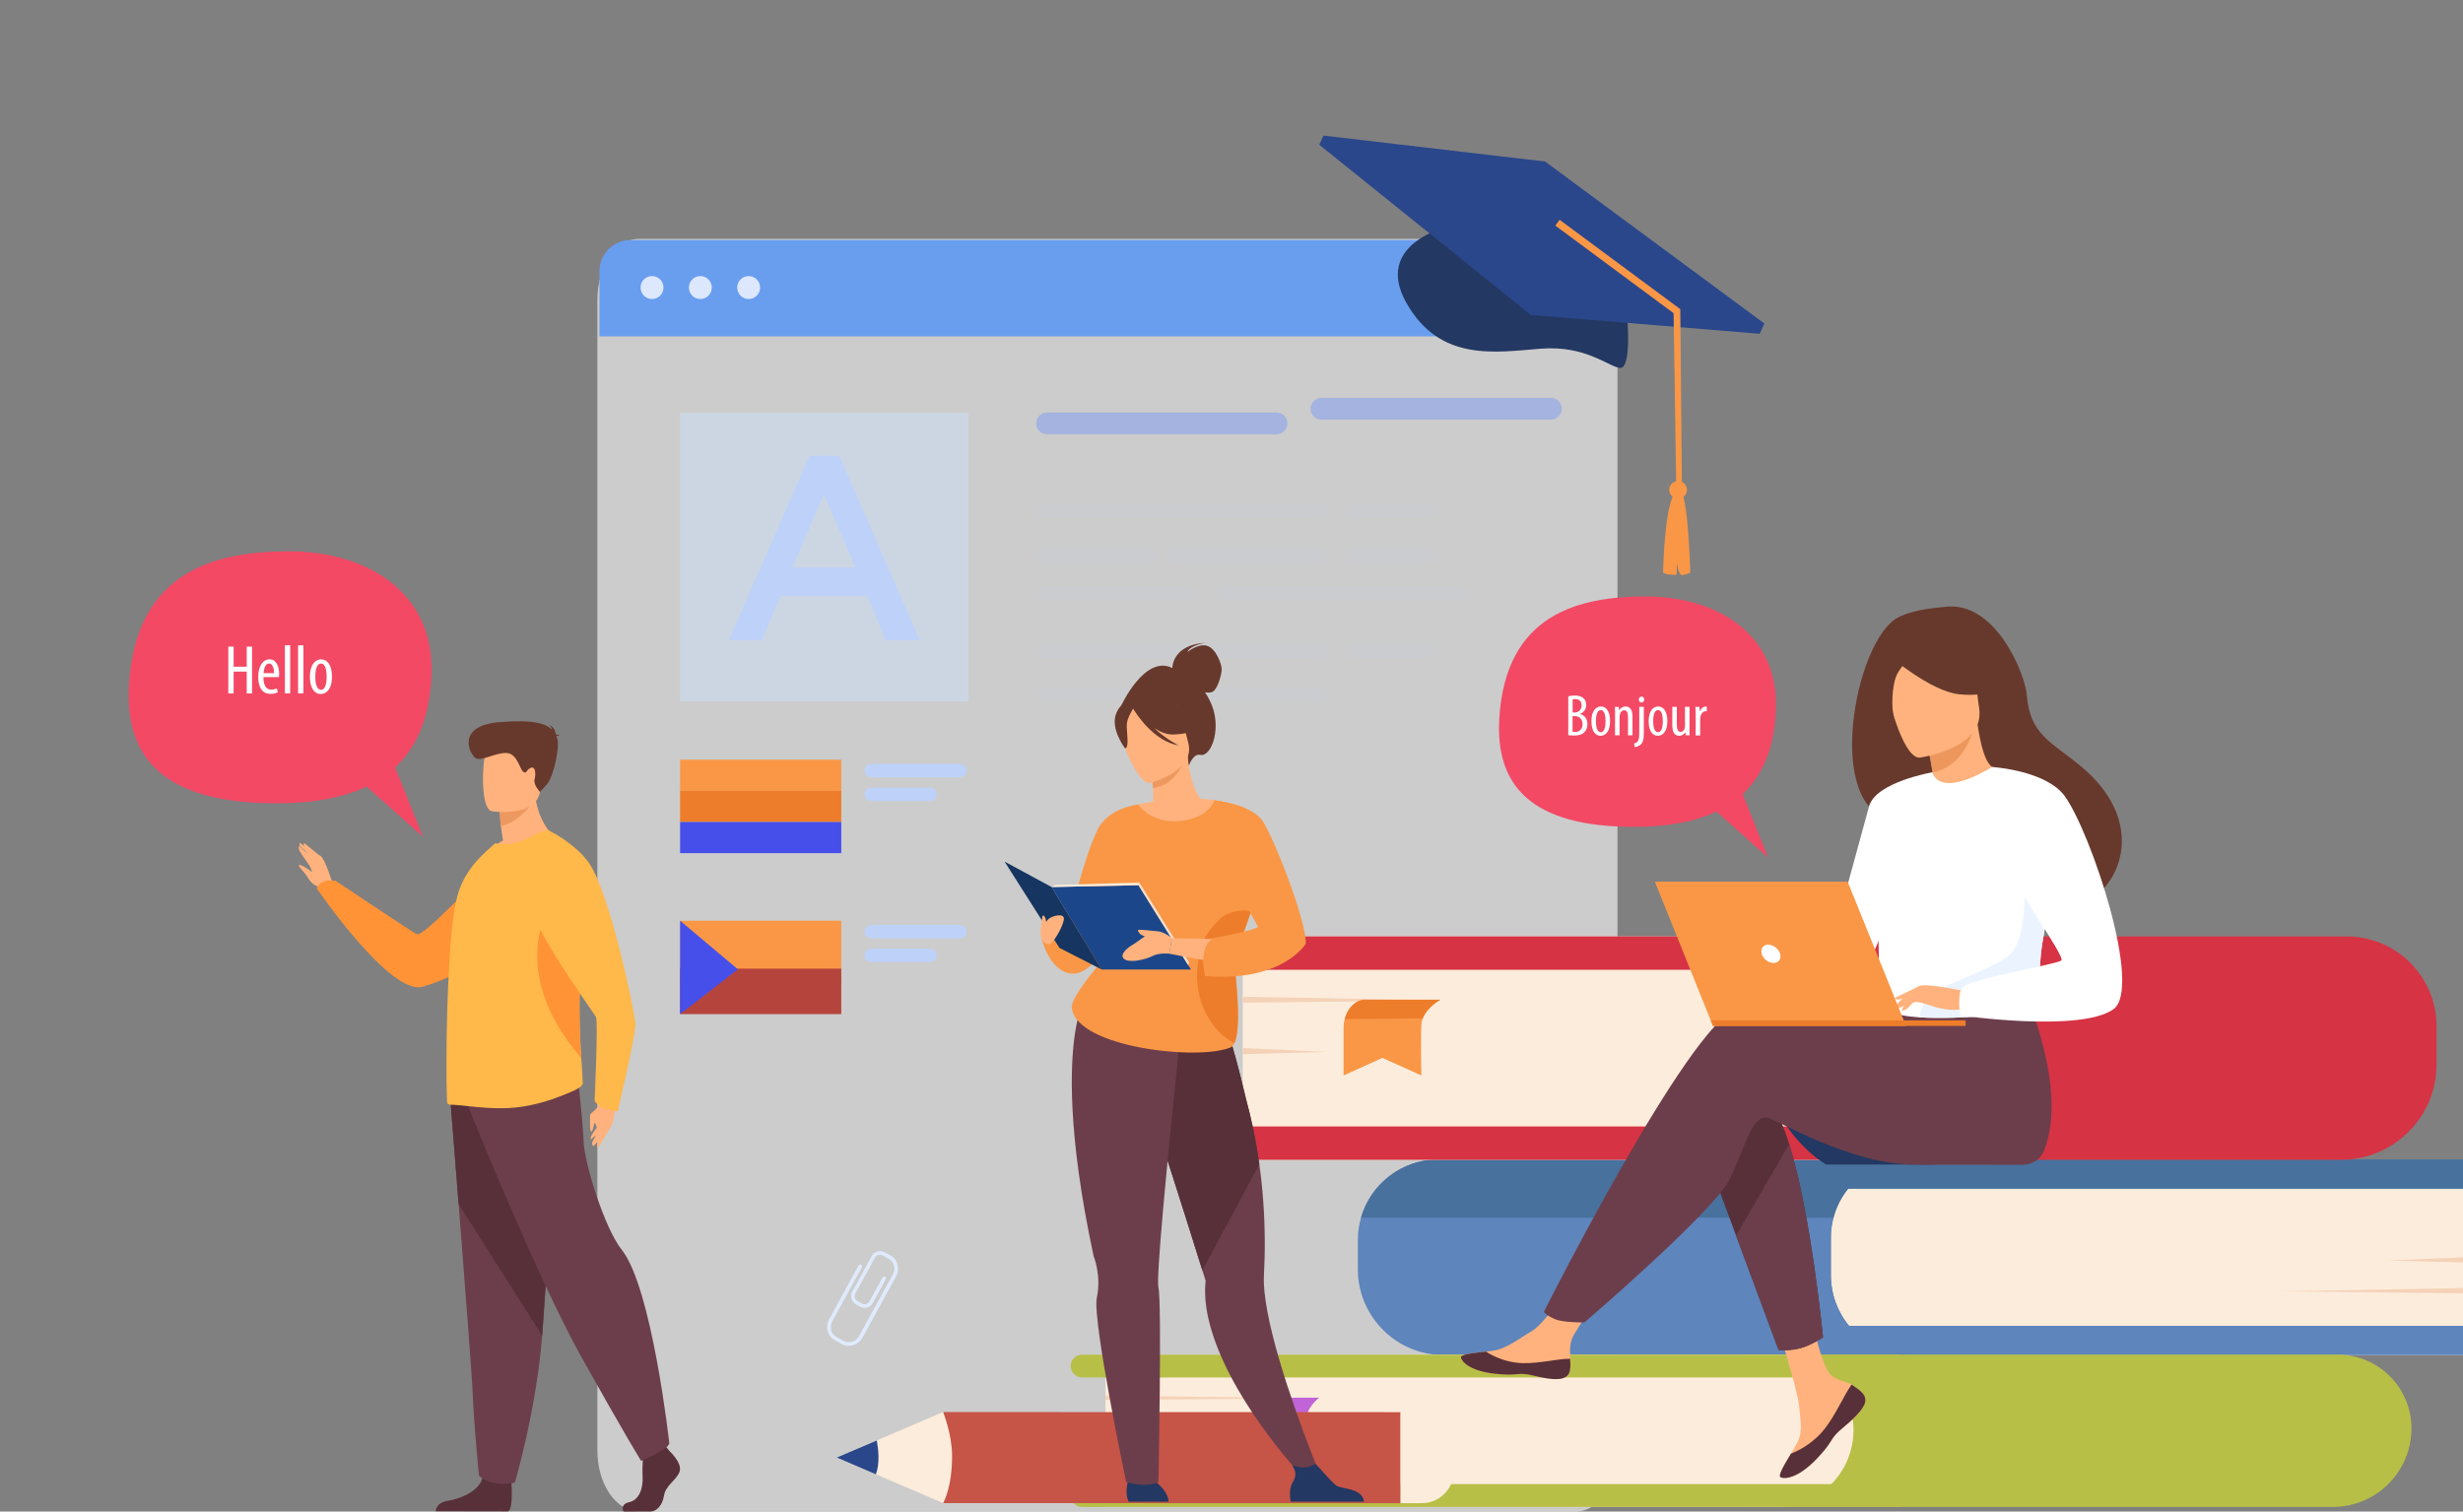 <svg width="536" height="329" viewBox="0 0 536 329" fill="none" xmlns="http://www.w3.org/2000/svg">
<rect x="0" y="0" width="536" height="329" fill="#808080" stroke="none"/>
<g clip-path="url(#clip0)">
<path d="M187.201 284.418L186.274 283.907C185.291 283.358 184.931 282.127 185.461 281.143L189.715 273.381C190.264 272.396 191.493 272.037 192.476 272.567L193.8 273.286C193.989 273.4 194.065 273.627 193.951 273.835C193.838 274.025 193.611 274.1 193.403 273.987L192.079 273.267C191.474 272.945 190.718 273.154 190.396 273.76L186.142 281.521C185.82 282.127 186.028 282.884 186.633 283.206L187.56 283.717C188.165 284.039 188.921 283.831 189.243 283.225L192.06 278.076C192.174 277.886 192.401 277.811 192.609 277.924C192.798 278.038 192.873 278.265 192.76 278.473L189.942 283.623C189.432 284.588 188.184 284.967 187.201 284.418Z" fill="#AFCDFB"/>
<path d="M183.268 292.577L181.604 291.668C180.072 290.816 179.543 288.791 180.451 287.144L186.842 275.463C186.955 275.274 187.182 275.198 187.39 275.312C187.579 275.426 187.655 275.653 187.542 275.861L181.15 287.541C180.451 288.81 180.829 290.343 181.982 290.987L183.646 291.895C184.8 292.52 186.294 292.009 186.993 290.741L194.273 277.451C194.973 276.183 194.595 274.649 193.441 274.006C193.252 273.892 193.177 273.665 193.29 273.457C193.403 273.267 193.63 273.192 193.838 273.305C195.37 274.157 195.899 276.183 194.992 277.83L187.712 291.119C186.785 292.766 184.8 293.41 183.268 292.577Z" fill="#AFCDFB"/>
<path opacity="0.6" d="M342.921 329H139.079C134.075 329 130 323.062 130 315.71V65.289C130 57.965 134.056 52 139.079 52H342.921C347.925 52 352 57.937 352 65.289V315.738C352 323.062 347.944 329 342.921 329Z" fill="white"/>
<path d="M351.92 73.206H130.455V59.007C130.455 55.278 133.481 52.249 137.206 52.249H345.169C348.894 52.249 351.92 55.278 351.92 59.007V73.206Z" fill="#699DEE"/>
<path d="M139.398 62.586C139.398 61.204 140.514 60.087 141.894 60.087C143.275 60.087 144.391 61.204 144.391 62.586C144.391 63.968 143.275 65.084 141.894 65.084C140.533 65.103 139.398 63.968 139.398 62.586Z" fill="#DDE7FE"/>
<path d="M149.912 62.586C149.912 61.204 151.028 60.087 152.408 60.087C153.788 60.087 154.904 61.204 154.904 62.586C154.904 63.968 153.788 65.084 152.408 65.084C151.047 65.103 149.912 63.968 149.912 62.586Z" fill="#DDE7FE"/>
<path d="M160.426 62.586C160.426 61.204 161.541 60.087 162.922 60.087C164.302 60.087 165.418 61.204 165.418 62.586C165.418 63.968 164.302 65.084 162.922 65.084C161.56 65.103 160.426 63.968 160.426 62.586Z" fill="#DDE7FE"/>
<path opacity="0.5" d="M210.781 89.846H148.002V152.697H210.781V89.846Z" fill="#CDE0FB"/>
<path opacity="0.5" d="M277.795 94.522H227.856C226.551 94.522 225.492 93.462 225.492 92.155C225.492 90.849 226.551 89.789 227.856 89.789H277.795C279.1 89.789 280.159 90.849 280.159 92.155C280.159 93.462 279.1 94.522 277.795 94.522Z" fill="#7C9AF2"/>
<path opacity="0.5" d="M337.51 91.341H287.571C286.266 91.341 285.207 90.281 285.207 88.975C285.207 87.669 286.266 86.609 287.571 86.609H337.51C338.815 86.609 339.874 87.669 339.874 88.975C339.874 90.281 338.815 91.341 337.51 91.341Z" fill="#7C9AF2"/>
<g opacity="0.3">
<path opacity="0.3" d="M287.666 112.809H227.005C226.154 112.809 225.474 112.127 225.474 111.276C225.474 110.424 226.154 109.742 227.005 109.742H287.666C288.517 109.742 289.198 110.424 289.198 111.276C289.217 112.127 288.517 112.809 287.666 112.809Z" fill="#BDD1F9"/>
<path opacity="0.3" d="M310.735 112.809H294.719C293.868 112.809 293.188 112.127 293.188 111.276C293.188 110.424 293.868 109.742 294.719 109.742H310.735C311.586 109.742 312.267 110.424 312.267 111.276C312.267 112.127 311.586 112.809 310.735 112.809Z" fill="#BDD1F9"/>
<path opacity="0.3" d="M249.905 122.369H227.025C226.174 122.369 225.493 121.688 225.493 120.836C225.493 119.984 226.174 119.302 227.025 119.302H249.905C250.756 119.302 251.437 119.984 251.437 120.836C251.437 121.669 250.756 122.369 249.905 122.369Z" fill="#BDD1F9"/>
<path opacity="0.3" d="M286.966 122.369H255.615C254.764 122.369 254.083 121.688 254.083 120.836C254.083 119.984 254.764 119.302 255.615 119.302H286.966C287.817 119.302 288.498 119.984 288.498 120.836C288.517 121.669 287.817 122.369 286.966 122.369Z" fill="#BDD1F9"/>
<path opacity="0.3" d="M310.735 122.369H294.719C293.868 122.369 293.188 121.688 293.188 120.836C293.188 119.984 293.868 119.302 294.719 119.302H310.735C311.586 119.302 312.267 119.984 312.267 120.836C312.267 121.669 311.586 122.369 310.735 122.369Z" fill="#BDD1F9"/>
<path opacity="0.3" d="M258.074 130.623H227.025C226.174 130.623 225.493 129.941 225.493 129.09C225.493 128.238 226.174 127.556 227.025 127.556H258.074C258.925 127.556 259.605 128.238 259.605 129.09C259.605 129.923 258.925 130.623 258.074 130.623Z" fill="#BDD1F9"/>
<path opacity="0.3" d="M317.373 130.623H266.582C265.732 130.623 265.051 129.941 265.051 129.09C265.051 128.238 265.732 127.556 266.582 127.556H317.373C318.223 127.556 318.904 128.238 318.904 129.09C318.904 129.923 318.223 130.623 317.373 130.623Z" fill="#BDD1F9"/>
</g>
<g opacity="0.3">
<path opacity="0.3" d="M287.666 143.155H227.005C226.154 143.155 225.474 142.474 225.474 141.622C225.474 140.77 226.154 140.088 227.005 140.088H287.666C288.517 140.088 289.198 140.77 289.198 141.622C289.217 142.455 288.517 143.155 287.666 143.155Z" fill="#BDD1F9"/>
<path opacity="0.3" d="M310.735 143.155H294.719C293.868 143.155 293.188 142.474 293.188 141.622C293.188 140.77 293.868 140.088 294.719 140.088H310.735C311.586 140.088 312.267 140.77 312.267 141.622C312.267 142.455 311.586 143.155 310.735 143.155Z" fill="#BDD1F9"/>
<path opacity="0.3" d="M249.905 152.696H227.025C226.174 152.696 225.493 152.015 225.493 151.163C225.493 150.311 226.174 149.63 227.025 149.63H249.905C250.756 149.63 251.437 150.311 251.437 151.163C251.437 152.015 250.756 152.696 249.905 152.696Z" fill="#BDD1F9"/>
<path opacity="0.3" d="M286.966 152.696H255.615C254.764 152.696 254.083 152.015 254.083 151.163C254.083 150.311 254.764 149.63 255.615 149.63H286.966C287.817 149.63 288.498 150.311 288.498 151.163C288.517 152.015 287.817 152.696 286.966 152.696Z" fill="#BDD1F9"/>
</g>
<path d="M176.158 99.217H182.644L200.154 139.35H192.76L188.714 129.733H169.88L165.777 139.35H158.61L176.158 99.217ZM186.161 123.524L179.278 107.584L172.452 123.524H186.161Z" fill="#BDD1F9"/>
<path d="M183.079 165.361H148.002V172.138H183.079V165.361Z" fill="#F99746"/>
<path d="M183.079 172.138H148.002V178.916H183.079V172.138Z" fill="#ED7D2B"/>
<path d="M183.079 178.916H148.002V185.693H183.079V178.916Z" fill="#474FEA"/>
<path d="M208.909 169.185H189.622C188.809 169.185 188.166 168.523 188.166 167.728C188.166 166.914 188.828 166.27 189.622 166.27H208.909C209.723 166.27 210.365 166.933 210.365 167.728C210.365 168.542 209.723 169.185 208.909 169.185Z" fill="#BDD1F9"/>
<path d="M202.404 174.353H189.602C188.789 174.353 188.146 173.691 188.146 172.896C188.146 172.082 188.808 171.438 189.602 171.438H202.404C203.217 171.438 203.86 172.101 203.86 172.896C203.879 173.691 203.217 174.353 202.404 174.353Z" fill="#BDD1F9"/>
<path d="M183.079 200.402H148.002V214.26H183.079V200.402Z" fill="#F99746"/>
<path d="M183.079 210.833H148.002V220.734H183.079V210.833Z" fill="#B5453C"/>
<path d="M148.002 200.402L160.577 210.985L148.002 220.734V200.402Z" fill="#474FEA"/>
<path d="M208.909 204.245H189.622C188.809 204.245 188.166 203.583 188.166 202.788C188.166 201.973 188.828 201.33 189.622 201.33H208.909C209.723 201.33 210.365 201.992 210.365 202.788C210.365 203.583 209.723 204.245 208.909 204.245Z" fill="#BDD1F9"/>
<path d="M202.404 209.394H189.602C188.789 209.394 188.146 208.732 188.146 207.937C188.146 207.123 188.808 206.479 189.602 206.479H202.404C203.217 206.479 203.86 207.142 203.86 207.937C203.879 208.751 203.217 209.394 202.404 209.394Z" fill="#BDD1F9"/>
<path d="M415.839 294.945H536.459V252.361H415.466C406.059 252.361 398.421 259.996 398.421 269.401V277.532C398.421 287.154 406.245 294.945 415.839 294.945Z" fill="#FCECDB"/>
<path d="M295.497 269.897V276.291C295.497 279.705 296.428 282.933 298.043 285.664C301.272 291.22 307.295 294.945 314.188 294.945H540.152C541.643 294.945 542.854 293.734 542.854 292.244V291.282C542.854 289.792 541.643 288.582 540.152 288.582H402.394C401.649 287.682 400.997 286.72 400.469 285.664C399.165 283.243 398.451 280.45 398.451 277.532V269.401C398.451 267.911 398.637 266.452 399.01 265.055C399.631 262.697 400.717 260.555 402.208 258.724H540.152C541.643 258.724 542.854 257.513 542.854 256.024V255.061C542.854 253.572 541.643 252.361 540.152 252.361H313.039C305.029 252.361 298.291 257.731 296.18 265.055C295.745 266.607 295.497 268.221 295.497 269.897Z" fill="#5E85BC"/>
<path d="M296.18 265.055H398.979C399.6 262.697 400.686 260.555 402.177 258.724H540.152C541.643 258.724 542.854 257.513 542.854 256.023V255.061C542.854 253.572 541.643 252.361 540.152 252.361H313.039C305.029 252.361 298.26 257.731 296.18 265.055Z" fill="#48719D"/>
<path d="M536.459 273.653L519.724 274.367L536.459 274.801V273.653Z" fill="#F4D2B8"/>
<path d="M536.459 280.357L496.656 281.071L536.459 281.506V280.357Z" fill="#F4D2B8"/>
<path d="M507.677 328H379.295V294.852H508.733C517.581 294.852 524.784 302.021 524.784 310.898C524.784 320.333 517.115 328 507.677 328Z" fill="#B7BF46"/>
<path d="M386.683 328H240.573V294.852H387.055C396.059 294.852 403.355 302.145 403.355 311.146V311.27C403.355 320.52 395.904 328 386.683 328Z" fill="#FCECDB"/>
<path d="M413.107 327.999H235.483C234.117 327.999 233 326.882 233 325.516C233 324.151 234.117 323.033 235.483 323.033H413.107C414.473 323.033 415.591 324.151 415.591 325.516C415.591 326.882 414.473 327.999 413.107 327.999Z" fill="#B7BF46"/>
<path d="M413.107 299.818H235.483C234.117 299.818 233 298.7 233 297.335C233 295.969 234.117 294.852 235.483 294.852H413.107C414.473 294.852 415.591 295.969 415.591 297.335C415.591 298.7 414.473 299.818 413.107 299.818Z" fill="#B7BF46"/>
<path d="M240.575 311.426L260.29 311.984L240.575 312.326V311.426Z" fill="#F4D2B8"/>
<path d="M240.574 303.79L287.518 304.349L240.574 304.69V303.79Z" fill="#F4D2B8"/>
<path d="M287.021 304.257C287.021 304.257 285.002 305.685 284.35 308.013C284.226 308.416 284.164 308.851 284.133 309.316C284.009 312.42 284.133 319.466 284.133 319.466L278.203 315.958L272.273 319.466V309.937C272.273 308.137 272.77 306.368 273.732 305.219C274.198 304.661 274.757 304.257 275.378 304.257H287.021Z" fill="#C164D7"/>
<path d="M287.021 304.256C287.021 304.256 285.002 305.684 284.35 308.012L272.459 308.136C272.459 308.136 272.925 304.784 275.378 304.225H287.021V304.256Z" fill="#C164D7"/>
<path d="M401.618 252.454H270.442V203.819H402.053C412.547 203.819 421.085 212.323 421.085 222.845V233.025C421.054 243.764 412.361 252.454 401.618 252.454Z" fill="#FCECDB"/>
<path d="M417.981 222.689V233.149C417.95 237.618 415.466 241.498 411.833 243.578C410.033 244.602 407.983 245.192 405.779 245.192H263.332C261.656 245.192 260.321 246.557 260.321 248.202V249.444C260.321 251.12 261.687 252.454 263.332 252.454H509.416C516.464 252.454 522.704 248.947 526.492 243.578C528.883 240.195 530.249 236.067 530.249 231.628V223.372C530.249 220.331 529.566 217.444 528.293 214.868C525.126 208.319 518.42 203.819 510.658 203.819H263.301C261.625 203.819 260.29 205.184 260.29 206.829V208.071C260.29 209.747 261.656 211.081 263.301 211.081H406.214C409.629 211.081 412.734 212.54 414.876 214.868C416.77 216.916 417.95 219.648 417.981 222.689Z" fill="#D63344"/>
<path d="M270.441 228.121L288.697 228.959L270.441 229.456V228.121Z" fill="#F4D2B8"/>
<path d="M270.442 216.947L313.878 217.754L270.442 218.251V216.947Z" fill="#F4D2B8"/>
<path d="M313.442 217.599C313.442 217.599 310.586 219.151 309.624 221.665C309.468 222.1 309.344 222.596 309.313 223.093C309.158 226.476 309.313 234.08 309.313 234.08L300.837 230.262L292.392 234.08V223.745C292.392 221.789 293.106 219.896 294.472 218.654C295.124 218.065 295.9 217.599 296.801 217.599H313.442Z" fill="#F99746"/>
<path d="M313.442 217.599C313.442 217.599 310.586 219.151 309.624 221.665L292.671 221.82C292.671 221.82 293.323 218.189 296.832 217.599H313.442Z" fill="#ED7D2B"/>
<path d="M387.262 242.614C391.773 250.458 397.438 253.476 397.438 253.476H421.014C421.033 253.494 383.833 236.633 387.262 242.614Z" fill="#233862"/>
<path d="M405.378 303.296C405.993 304.004 406.068 304.786 405.77 305.624C405.77 305.624 405.77 305.624 405.77 305.643C405.21 307.189 403.347 308.941 401.185 310.674C400.905 310.897 400.663 311.102 400.458 311.288C400.402 311.344 400.346 311.381 400.29 311.437C400.253 311.475 400.197 311.512 400.16 311.549C398.147 313.412 398.911 313.822 395.295 317.586C391.177 321.871 388.325 321.945 387.524 321.554C386.834 321.219 388.232 318.946 389.76 316.393C389.835 316.263 389.909 316.151 389.984 316.021C390.189 315.685 390.394 315.331 390.599 314.996C392.407 311.922 391.941 310.469 391.512 305.904C391.158 302.178 385.716 285.112 385.716 285.112L393.618 283.751C393.618 283.751 396.004 297.334 398.613 299.439C400.011 300.557 401.576 300.575 402.937 301.395C403.03 301.451 403.123 301.507 403.216 301.581C403.98 302.066 404.763 302.588 405.378 303.296Z" fill="#FFB27D"/>
<path d="M405.378 303.295C405.993 304.003 406.068 304.786 405.77 305.624C405.77 305.624 405.77 305.624 405.77 305.643C405.08 307.189 403.272 308.922 401.185 310.655C400.905 310.878 400.663 311.083 400.458 311.288C400.402 311.344 400.346 311.381 400.29 311.437C400.253 311.475 400.197 311.512 400.16 311.549C398.147 313.412 398.911 313.822 395.295 317.586C391.177 321.871 388.325 321.945 387.524 321.554C386.834 321.219 388.232 318.946 389.76 316.393C390.562 316.095 394.289 314.586 397.103 310.972C399.582 307.804 401.241 303.743 402.937 301.376C403.03 301.432 403.123 301.488 403.216 301.563C403.98 302.066 404.763 302.587 405.378 303.295Z" fill="#583039"/>
<path d="M341.675 298.358C341.191 300.799 337.706 300.389 333.829 299.439C329.953 298.489 330.866 299.625 325.331 299.01C319.795 298.396 318.137 296.346 317.95 295.508C317.801 294.781 320.522 294.52 323.467 294.185C323.84 294.148 324.212 294.092 324.566 294.054C327.865 293.645 330.288 291.502 333.307 289.751C336.159 288.092 340.408 281.329 340.408 281.329L347.993 281.926C347.993 281.926 344.024 287.962 342.477 290.589C341.564 292.135 341.62 294.185 341.731 295.75C341.787 296.626 341.843 297.501 341.675 298.358Z" fill="#FFB27D"/>
<path d="M333.811 299.439C329.934 298.489 330.847 299.625 325.312 299.01C319.777 298.395 318.118 296.346 317.932 295.508C317.783 294.781 320.504 294.52 323.448 294.185L323.467 294.241C323.467 294.241 326.784 296.588 331.388 296.7C335.134 296.793 339.104 295.713 341.694 295.75C341.75 296.607 341.806 297.483 341.638 298.34C341.172 300.799 337.706 300.389 333.811 299.439Z" fill="#583039"/>
<path d="M370.731 249.899L377.814 268.958L387.058 293.85C387.058 293.85 389.574 294.092 391.978 293.403C394.196 292.769 396.73 291.092 396.73 291.092C396.73 291.092 394.158 264.357 389.369 249.023C388.139 245.092 386.759 241.906 385.25 240.099C377.814 231.324 370.731 249.899 370.731 249.899Z" fill="#583039"/>
<path d="M377.925 219.623C382.566 218.132 395.817 220.051 409.105 222.66L411.882 218.077L440.621 215.841C440.621 215.841 450.107 236.857 444.908 250.253C444.143 252.228 442.634 253.476 440.043 253.532C440.043 253.532 439.633 253.532 439.615 253.532C439.615 253.532 422.506 253.513 416.952 253.513C402.657 253.513 386.703 243.694 384.653 243.285C381.28 242.614 379.919 249.358 376.546 256.457C373.173 263.555 344.788 287.85 344.788 287.85C344.788 287.85 340.427 287.888 338.619 287.217C336.681 286.49 335.973 285.54 335.973 285.54C335.973 285.54 367.451 222.995 377.925 219.623Z" fill="#6C3E4B"/>
<path d="M412.069 178.485C422.301 184.112 443.063 195.794 443.175 195.719C443.175 195.719 450.797 198.588 455.14 195.719C462.352 190.931 466.229 178.038 453.034 166.953C446.455 161.419 441.777 160.078 441.069 151.247C440.659 146.458 434.117 130.64 423.233 132.094C422.319 132.224 416.728 132.485 413.038 134.404C403.645 139.341 396.73 176.305 412.069 178.485Z" fill="#67392C"/>
<path d="M420.642 173.697C420.604 173.734 425.674 175.467 429.066 173.958C432.253 172.542 434.675 167.288 434.638 167.288C433.184 167.213 431.582 165.947 430.352 157.618L429.736 157.842L419.337 161.587C419.337 161.587 420.082 164.922 420.586 168.108C420.996 170.772 421.219 173.324 420.642 173.697Z" fill="#FFB27D"/>
<path d="M419.337 161.587C419.337 161.587 420.082 164.922 420.586 168.108C426.568 167.027 428.916 161.084 429.755 157.842L419.337 161.587Z" fill="#ED975D"/>
<path d="M417.79 164.903C417.79 164.903 432.029 162.984 430.705 154.153C429.382 145.303 430.314 139.099 421.182 139.956C412.031 140.794 410.782 144.446 410.503 147.502C410.223 150.538 414.062 165.164 417.79 164.903Z" fill="#FFB27D"/>
<path d="M411.024 142.639C411.024 142.639 420.138 150.483 426.344 151.116C432.55 151.75 434.899 149.756 434.899 149.756C434.899 149.756 431.227 146.719 429.028 141.838C428.376 140.385 427.015 139.397 425.431 139.267C420.995 138.876 412.609 138.708 411.024 142.639Z" fill="#67392C"/>
<path d="M416.709 141.931C416.709 141.931 413.652 144.875 412.702 147.073C411.77 149.178 411.49 154.228 412.236 156.24C412.236 156.24 407.483 146.999 410.167 142.527C413.037 137.739 416.709 141.931 416.709 141.931Z" fill="#67392C"/>
<path d="M408.658 194.676C409.087 223.48 408.77 217.462 411.919 220.201C412.684 220.853 414.808 221.244 417.622 221.43C426.456 222.008 442 220.555 442.578 218.934C444.609 213.288 443.174 211.537 444.87 202.874C445.056 201.961 445.261 200.954 445.522 199.874C446.939 193.931 448.318 191.918 443.286 182.361C438.72 173.716 433.986 166.692 433.557 166.953C421.518 174.088 420.548 168.089 420.548 168.089C420.548 168.089 408.453 180.609 408.658 194.676Z" fill="white"/>
<path d="M377.813 268.958L387.058 293.85C387.058 293.85 389.574 294.092 391.978 293.402C394.196 292.769 396.73 291.092 396.73 291.092C396.73 291.092 394.158 264.356 389.369 249.023L377.813 268.958Z" fill="#6C3E4B"/>
<path d="M420.586 168.089C420.586 168.089 408.192 170.194 406.739 175.523C405.285 180.851 396.73 212.189 396.73 212.189C396.73 212.189 403.03 213.326 405.937 210.419C408.845 207.513 416.057 183.441 416.057 183.441L420.586 168.089Z" fill="white"/>
<path d="M417.641 221.43C426.475 222.008 442.018 220.554 442.596 218.934C444.627 213.288 443.192 211.537 444.888 202.873L440.639 190.875C440.639 190.875 441.347 204.234 437.396 207.755C433.464 211.276 421.256 214.537 419.337 217.48C418.423 218.878 417.808 220.294 417.641 221.43Z" fill="#EBF3FF"/>
<path d="M427.761 215.803C427.761 215.803 419.039 213.866 417.641 214.63C416.243 215.412 412.795 218.226 412.367 219.194C411.938 220.182 415.498 218.449 416.653 218.132C417.399 217.927 419.374 218.617 420.362 218.952C424.481 220.331 426.997 219.623 426.997 219.623L427.761 215.803Z" fill="#FFB27D"/>
<path d="M433.595 166.953C433.595 166.953 445.299 167.679 449.362 173.324C455.065 181.28 466.378 215.17 459.892 219.698C452.586 224.784 426.643 221.02 426.643 221.02C426.643 221.02 425.786 216.996 426.978 215.04C428.171 213.083 447.703 209.935 448.598 209.04C449.492 208.146 437.341 191.49 437.341 188.788C437.341 186.087 433.595 166.953 433.595 166.953Z" fill="white"/>
<path d="M417.212 217.071C417.212 217.071 415.386 219.418 414.79 219.716C414.193 219.996 413.802 219.921 413.802 219.921L415.032 217.704L417.212 217.071Z" fill="#FFB27D"/>
<path d="M417.641 214.648L412.329 217.22C412.329 217.22 412.553 217.592 413.205 217.555C413.857 217.518 415.516 216.921 415.516 216.921L417.641 214.648Z" fill="#FFB27D"/>
<path d="M414.789 223.312H372.781L360.126 191.9H402.078L414.789 223.312Z" fill="#F99746"/>
<path d="M372.277 222.083H427.761V223.312H372.781L372.277 222.083Z" fill="#ED7D2B"/>
<path d="M383.385 207.606C383.068 206.507 383.702 205.613 384.82 205.613C385.92 205.613 387.075 206.507 387.392 207.606C387.709 208.705 387.075 209.6 385.957 209.6C384.839 209.6 383.702 208.705 383.385 207.606Z" fill="white"/>
<path d="M354.15 69.344C354.15 69.344 355.058 80.248 352.581 80.078C350.104 79.907 345.206 75.118 335.317 75.894C325.427 76.67 313.344 78.847 306.046 65.898C298.747 52.95 315.387 49.22 315.387 49.22L354.15 69.344Z" fill="#233862"/>
<path d="M333.142 68.549L382.949 72.657L383.97 70.423L336.244 35.155L288.025 29.513L287.099 31.501L333.142 68.549Z" fill="#2B478B"/>
<path d="M367.046 106.089C366.743 105.066 365.684 104.461 364.663 104.763C363.642 105.066 363.037 106.126 363.34 107.149C363.623 108.171 364.701 108.777 365.722 108.474C366.743 108.19 367.329 107.111 367.046 106.089Z" fill="#F99746"/>
<path d="M365.382 106.619C367.387 106.467 367.84 124.66 367.84 124.66C367.84 124.66 366.536 125.266 365.893 125.133C365.25 124.982 364.928 122.54 364.928 122.54L364.872 125.114C364.872 125.114 362.678 125.19 361.922 124.66C361.922 124.641 362.224 106.865 365.382 106.619Z" fill="#F99746"/>
<path d="M366.025 107.035L365.666 67.299L365.401 67.091L339.401 47.838L338.475 49.107L364.21 68.17L364.796 106.96L366.025 107.035Z" fill="#F99746"/>
<path d="M93.896 146.995C94.652 128.291 78.995 120 62.998 120C47.001 120 29.585 124.146 28.073 149.002C27.108 164.998 35.618 174.843 60.143 174.843C68.406 174.843 74.835 173.536 79.77 171.208L92.024 182.112L85.992 167.043C91.324 162.064 93.574 155.06 93.896 146.995Z" fill="#F34965"/>
<path d="M50.84 140.748V145.121H53.695V140.748H54.849V150.933H53.695V146.181H50.84V150.933H49.687V140.748H50.84Z" fill="white"/>
<path d="M57.326 147.374C57.326 149.626 58.215 150.1 59.047 150.1C59.557 150.1 59.973 149.986 60.257 149.835L60.446 150.687C60.03 150.895 59.425 151.027 58.839 151.027C57.08 151.027 56.191 149.589 56.191 147.355C56.191 144.988 57.194 143.512 58.669 143.512C60.143 143.512 60.748 145.083 60.748 146.711C60.748 146.995 60.73 147.203 60.711 147.374H57.326ZM59.633 146.522C59.652 145.064 59.103 144.42 58.555 144.42C57.78 144.42 57.402 145.518 57.364 146.522H59.633Z" fill="white"/>
<path d="M61.997 140.464H63.151V150.914H61.997V140.464Z" fill="white"/>
<path d="M64.871 140.464H66.025V150.914H64.871V140.464Z" fill="white"/>
<path d="M72.245 147.279C72.245 150.1 70.941 151.065 69.806 151.065C68.501 151.065 67.442 149.873 67.442 147.298C67.442 144.648 68.634 143.512 69.882 143.512C71.205 143.512 72.245 144.723 72.245 147.279ZM68.615 147.279C68.615 148.491 68.823 150.138 69.882 150.138C70.884 150.138 71.092 148.434 71.092 147.279C71.092 146.162 70.884 144.439 69.863 144.439C68.804 144.439 68.615 146.162 68.615 147.279Z" fill="white"/>
<path d="M386.466 154.514C387.147 137.419 372.852 129.828 358.216 129.828C343.58 129.828 327.659 133.614 326.278 156.35C325.39 170.965 333.18 179.976 355.588 179.976C363.151 179.976 369.032 178.783 373.533 176.644L384.746 186.621L379.243 172.839C384.103 168.296 386.164 161.897 386.466 154.514Z" fill="#F34965"/>
<path d="M341.273 151.561C341.689 151.466 342.162 151.39 342.711 151.39C343.486 151.39 344.148 151.561 344.62 151.996C344.999 152.337 345.188 152.848 345.188 153.473C345.188 154.363 344.696 155.044 343.864 155.385V155.423C344.866 155.688 345.452 156.502 345.452 157.619C345.452 158.338 345.225 158.906 344.847 159.322C344.356 159.871 343.561 160.099 342.578 160.099C341.954 160.099 341.576 160.061 341.292 160.004V151.561H341.273ZM342.238 155.082H342.692C343.505 155.082 344.185 154.476 344.185 153.567C344.185 152.772 343.807 152.167 342.767 152.167C342.54 152.167 342.351 152.185 342.238 152.223V155.082ZM342.238 159.266C342.351 159.285 342.521 159.322 342.729 159.322C343.732 159.322 344.393 158.717 344.393 157.619C344.393 156.426 343.58 155.858 342.654 155.858H342.219V159.266H342.238Z" fill="white"/>
<path d="M350.388 156.956C350.388 159.341 349.291 160.155 348.327 160.155C347.211 160.155 346.322 159.152 346.322 156.975C346.322 154.722 347.324 153.776 348.383 153.776C349.499 153.757 350.388 154.798 350.388 156.956ZM347.306 156.956C347.306 157.978 347.476 159.379 348.383 159.379C349.234 159.379 349.404 157.94 349.404 156.956C349.404 156.009 349.234 154.552 348.364 154.552C347.476 154.552 347.306 156.009 347.306 156.956Z" fill="white"/>
<path d="M351.484 155.46C351.484 154.741 351.447 154.362 351.428 153.87H352.279L352.335 154.628H352.354C352.619 154.135 353.13 153.776 353.772 153.776C354.623 153.776 355.266 154.4 355.266 155.896V160.042H354.283V156.066C354.283 155.328 354.151 154.59 353.432 154.59C353.016 154.59 352.619 154.93 352.506 155.593C352.468 155.744 352.449 155.934 352.449 156.161V160.042H351.466V155.46H351.484Z" fill="white"/>
<path d="M355.606 161.821C355.89 161.746 356.23 161.651 356.438 161.329C356.646 160.988 356.741 160.534 356.741 159.36V153.852H357.724V159.644C357.724 160.951 357.535 161.556 357.1 162.011C356.722 162.389 356.136 162.579 355.739 162.598L355.606 161.821ZM357.8 152.261C357.8 152.64 357.573 152.905 357.214 152.905C356.873 152.905 356.646 152.64 356.646 152.261C356.646 151.883 356.911 151.618 357.233 151.618C357.573 151.618 357.8 151.864 357.8 152.261Z" fill="white"/>
<path d="M362.849 156.956C362.849 159.341 361.752 160.155 360.788 160.155C359.672 160.155 358.783 159.152 358.783 156.975C358.783 154.722 359.785 153.776 360.844 153.776C361.96 153.757 362.849 154.798 362.849 156.956ZM359.766 156.956C359.766 157.978 359.937 159.379 360.844 159.379C361.695 159.379 361.865 157.94 361.865 156.956C361.865 156.009 361.695 154.552 360.825 154.552C359.937 154.552 359.766 156.009 359.766 156.956Z" fill="white"/>
<path d="M367.652 158.357C367.652 159.038 367.69 159.587 367.708 160.042H366.858L366.782 159.398H366.763C366.593 159.701 366.12 160.155 365.439 160.155C364.362 160.155 363.927 159.303 363.927 157.77V153.851H364.91V157.619C364.91 158.584 365.061 159.303 365.742 159.303C366.309 159.303 366.574 158.773 366.631 158.489C366.669 158.319 366.687 158.13 366.687 157.921V153.851H367.671V158.357H367.652Z" fill="white"/>
<path d="M369.014 155.46C369.014 154.93 368.976 154.325 368.957 153.87H369.846L369.902 154.855H369.921C370.129 154.268 370.64 153.776 371.226 153.776C371.302 153.776 371.359 153.776 371.434 153.795V154.798C371.377 154.798 371.302 154.798 371.226 154.798C370.602 154.798 370.148 155.366 370.035 156.085C370.016 156.256 369.997 156.445 369.997 156.653V160.08H369.014V155.46Z" fill="white"/>
<path d="M205.246 307.352L205.242 327.173L304.799 327.193L304.803 307.372L205.246 307.352Z" fill="#C65447"/>
<path d="M205.24 327.164L190.605 320.898L182.096 317.244L190.813 313.514L205.24 307.343C205.24 307.343 207.169 312.17 207.188 316.714C207.245 323.832 205.24 327.164 205.24 327.164Z" fill="#FCECDB"/>
<path d="M316.37 313.95V320.216C316.37 324.078 313.25 327.202 309.392 327.183H304.778V307.362H309.789C313.439 307.381 316.37 310.315 316.37 313.95Z" fill="#FCECDB"/>
<path d="M190.813 313.533C191.172 315.54 191.494 318.607 190.605 320.898L182.096 317.244L190.813 313.533Z" fill="#2B478B"/>
<path d="M226.646 204.189C226.646 204.189 228.423 211.931 233.623 211.931C238.086 211.931 244.193 201.841 244.193 201.841L226.646 204.189Z" fill="#F99746"/>
<path d="M286.323 318.607L282.977 320.897C282.977 320.897 266.923 303.765 263.046 287.333C262.347 284.399 262.082 281.502 262.366 278.757C262.366 278.757 262.139 278.019 261.723 276.694C261.704 276.637 261.685 276.58 261.666 276.523C261.496 275.956 261.269 275.274 261.023 274.498C260.248 272.018 259.17 268.61 257.96 264.748C255.161 255.851 248.732 235.765 245.99 227.417L265.712 220.28C265.712 220.28 267.944 225.391 271.177 239.286C271.669 241.104 272.161 243.11 272.633 245.287C273.163 247.767 273.654 250.475 274.051 253.39C274.751 258.35 275.205 263.916 275.243 270.03C275.262 272.51 275.186 275.104 275.054 277.754C274.94 279.704 275.243 282.297 275.772 285.27C278.249 298.805 286.323 318.607 286.323 318.607Z" fill="#6C3E4B"/>
<path d="M296.836 326.861H280.896C280.896 326.861 280.291 324.324 281.35 322.582C282.276 321.049 281.917 320.178 281.236 318.91C281.955 319.213 282.9 319.478 283.921 319.421C284.715 319.383 285.547 319.023 286.285 318.588C286.966 319.364 289.915 322.696 290.823 323.358C291.863 324.116 296.515 323.851 296.836 326.861Z" fill="#233862"/>
<path d="M274.051 253.409L261.666 276.524C261.496 275.956 261.269 275.274 261.023 274.498C260.248 272.018 259.17 268.61 257.96 264.748C255.161 255.851 248.732 235.765 245.99 227.417L265.712 220.28C265.712 220.28 267.944 225.391 271.177 239.286C271.669 241.104 272.16 243.11 272.633 245.288C273.163 247.786 273.654 250.494 274.051 253.409Z" fill="#583039"/>
<path d="M245.669 321.863C245.669 321.863 244.572 324.57 245.612 326.861H254.291C254.291 326.861 254.48 324.797 251.323 322.412C248.94 320.595 245.669 321.863 245.669 321.863Z" fill="#233862"/>
<path d="M255.123 145.408C255.123 144.973 255.35 140.316 262.422 139.899C262.422 139.899 258.942 140.391 258.394 141.944C258.394 141.944 260.72 139.994 262.668 140.562C264.615 141.13 265.825 144.48 265.863 145.597C265.901 146.714 264.918 150.33 263.708 150.652C263.254 150.784 262.705 150.766 262.233 150.69C262.573 151.182 262.894 151.75 263.216 152.375C266.185 158.111 263.632 164.869 261.212 164.301C259.661 163.941 258.734 166.611 258.734 166.611L243.891 153.832C243.872 153.813 249.072 142.36 255.123 145.408Z" fill="#67392C"/>
<path d="M245.782 184.216C247.427 185.352 249.488 186.299 252.079 186.905C261.779 189.157 265.504 180.941 266.904 175.3C265.58 174.543 264.332 174.372 263.614 174.297C262.914 174.221 262.176 174.164 261.571 174.126C260.475 173.293 258.848 169.867 258.489 164.566L258.035 164.68L250.377 166.781C250.377 166.781 250.736 169.223 250.907 171.514C251.039 173.312 251.058 175.035 250.718 175.451C250.112 175.584 249.753 175.66 249.753 175.66C249.659 175.83 247.446 179.484 245.782 184.216Z" fill="#FFB27D"/>
<path d="M250.396 166.762C250.396 166.762 250.755 169.204 250.925 171.495C255.255 171.059 257.278 166.932 258.054 164.661L250.396 166.762Z" fill="#ED985F"/>
<path d="M250.301 170.416C250.301 170.416 260.285 167.841 258.584 161.651C256.882 155.46 257.033 150.955 250.604 152.318C244.156 153.7 243.57 156.407 243.626 158.603C243.702 160.818 247.654 170.927 250.301 170.416Z" fill="#FFB27D"/>
<path d="M242.983 155.101C244.004 152.81 245.271 152.905 246.084 153.283C250.698 148.797 255.407 152.261 255.407 152.261C257.297 156.521 261.193 158.187 261.193 158.187C261.193 158.187 259.68 159.796 255.217 159.871C253.856 159.89 252.457 159.303 251.19 158.47C253.648 160.837 256.522 162.257 256.522 162.257C250.906 161.329 246.992 154.93 246.595 154.249C246.141 154.968 245.271 156.483 245.214 157.732C245.158 159.455 245.82 162.749 244.836 162.9C244.855 162.9 241.452 158.527 242.983 155.101Z" fill="#67392C"/>
<path d="M247.427 175.149C247.427 175.149 264.18 171.078 271.479 177.098L267.83 227.947L235.041 220.015C235.041 220.015 235.968 216.797 242.245 208.24C248.542 199.683 245.819 187.132 247.427 175.149Z" fill="#FFB27D"/>
<path d="M257.204 222.286C257.204 222.286 257.185 222.457 257.147 222.779C257.128 222.911 257.109 223.082 257.09 223.29C256.958 224.615 256.674 227.133 256.334 230.427C255.426 239.059 254.027 252.898 253.063 263.84C252.306 272.397 251.834 279.155 252.098 280.234C252.874 283.509 252.098 322.582 252.098 322.582C249.319 323.926 245.083 322.582 245.083 322.582C245.083 322.582 237.671 287.371 238.692 282.468C239.732 277.565 237.992 273.4 237.992 273.4C232.225 246.537 232.868 231.638 234.002 224.52C234.343 222.438 234.721 221.037 234.985 220.166C235.212 219.428 235.383 219.087 235.383 219.087C248.109 215.68 257.204 222.286 257.204 222.286Z" fill="#6C3E4B"/>
<path d="M273.73 191.599C272.917 197.714 269.684 205.211 268.53 209.243C268.53 209.243 270.459 223.233 268.625 227.076C268.417 227.511 268.152 227.814 267.831 227.966C261.004 230.938 234.38 228.06 233.246 219.447C232.83 216.323 243.381 205.343 244.005 203.999C244.27 203.45 244.534 201.652 243.286 197.96C241.528 203.374 231.865 201.822 231.865 201.822C233 199.872 235.836 186.412 238.994 180.336C241.377 175.773 247.711 175.111 247.711 175.111C247.711 175.111 250.358 179.294 256.731 178.707C263.122 178.121 264.276 174.202 264.276 174.202C264.276 174.202 269.929 174.959 271.688 176.36C271.991 176.587 274.808 183.573 273.73 191.599Z" fill="#F99746"/>
<path d="M268.529 209.224C268.529 209.224 270.458 223.214 268.624 227.057C263.651 224.558 259.717 217.781 260.625 210.246C261.287 204.681 262.289 203.393 265.277 200.213C267.47 197.866 272.519 197.733 272.122 198.85C270.95 202.182 269.153 207.104 268.529 209.224Z" fill="#ED7D2B"/>
<path d="M247.749 192.678L259.17 211.022H239.75L228.858 193.076L247.749 192.678Z" fill="#1C468A"/>
<path d="M258.565 210.095L258.773 209.451L247.957 192.111L247.749 192.679L258.565 210.095Z" fill="#EFDECE"/>
<path d="M247.957 192.111L229.671 192.622L228.858 193.076L247.749 192.679L247.957 192.111Z" fill="#FCECDB"/>
<path d="M228.858 193.076L218.609 187.529L230.56 206.328L239.75 211.023L228.858 193.076Z" fill="#163560"/>
<path d="M283.184 205.93C282.088 206.441 279.27 209.754 278.249 210.095C273.73 211.609 254.442 207.577 254.442 207.577L255.047 204.189C255.047 204.189 273.957 204.7 276.037 204.132C276.434 204.018 278.476 200.819 279.251 200.365L283.184 205.93Z" fill="#FFB27D"/>
<path d="M255.048 204.188C255.048 204.188 252.76 202.333 251.228 202.75C249.677 203.166 247.427 205.116 246.576 205.589C245.725 206.044 243.437 207.71 244.61 208.713C245.763 209.716 249.375 208.845 250.812 208.088C252.249 207.331 254.461 207.577 254.461 207.577L255.048 204.188Z" fill="#FFB27D"/>
<path d="M251.662 202.693C251.662 202.693 248.883 202.371 248.126 202.371C247.37 202.39 247.578 202.56 247.994 203.147C248.41 203.734 249.847 203.961 249.923 204.169C249.998 204.378 251.662 202.693 251.662 202.693Z" fill="#FFB27D"/>
<path d="M264.294 174.183C264.294 174.183 272.519 175.167 274.77 178.688C277.625 183.156 284.394 200.932 284.167 205.4C284.167 205.4 279.232 213.805 262.289 212.461C262.289 212.461 260.531 206.233 264.086 204.169C264.086 204.169 272.784 202.617 273.786 201.746L266.695 188.835L264.294 174.183Z" fill="#F99746"/>
<path d="M231.505 199.778C231.259 198.737 228.99 199.38 228.234 199.986C228.045 200.137 227.856 200.384 227.648 200.667C227.629 200.497 227.61 200.327 227.591 200.194C227.553 199.702 226.986 198.831 226.834 199.494C226.702 200.156 226.456 202.882 226.456 202.882C226.437 205.097 227.856 206.006 228.763 205.287C229.671 204.586 231.751 200.819 231.505 199.778Z" fill="#FFB27D"/>
<g clip-path="url(#clip1)">
<path d="M69.778 186.312C69.664 186.24 69.494 186.14 69.31 186.039L66.248 183.517C66.248 183.517 65.865 183.746 66.248 184.162C66.305 184.219 66.361 184.291 66.446 184.377L65.284 183.459C65.284 183.459 65.071 183.674 65.213 184.004C65.312 184.248 66.404 185.179 67.013 185.71C66.645 185.523 66.12 185.136 65.341 184.334C64.859 183.846 65.014 184.577 65.085 184.907C65.213 185.48 66.73 187.43 67.269 188.304C67.807 189.178 68.076 190.038 67.694 189.666C67.325 189.293 65.284 188.017 65.071 188.304C64.859 188.591 66.092 189.666 66.673 190.526C67.254 191.386 67.906 192.848 69.99 193.177C72.074 193.507 72.428 192.432 72.428 192.432C72.428 192.432 70.742 186.914 69.778 186.312Z" fill="#FFB27D"/>
<path d="M134.179 238.958C134.179 238.958 133.668 243.946 133.116 244.892C132.563 245.838 129.969 248.576 129.175 249.45C129.118 249.507 128.608 249.049 128.99 248.389C130.564 245.709 130.124 246.354 129.586 244.591C129.316 243.717 129.146 246.225 128.707 246.282C128.267 246.34 128.423 243.645 128.409 242.814C128.395 241.997 130.649 241.61 130.904 238.643C131.074 236.736 134.179 238.958 134.179 238.958Z" fill="#FFB27D"/>
<path d="M118.699 187.745C118.699 187.745 114.588 208.113 92.006 214.764C84.96 216.856 68.941 193.378 68.941 193.378C68.941 193.378 69.508 191.214 73.038 191.716C73.038 191.716 88.632 202.15 90.602 203.283C92.346 204.286 103.8 190.34 109.031 188.104C114.262 185.868 118.699 187.745 118.699 187.745Z" fill="#FF9336"/>
<path d="M145.661 315.799C145.661 315.799 148.468 318.379 147.915 320.228C147.362 322.063 144.839 323.295 144.499 325.531C144.159 327.782 142.784 329 141.565 329C140.331 329 135.696 329 135.696 329C135.696 329 134.788 327.423 136.972 326.95C139.155 326.477 139.977 323.84 139.849 321.389C139.707 318.938 140.048 315.67 140.048 315.67L144.697 314.581L145.661 315.799Z" fill="#583039"/>
<path d="M111.285 322.478C111.285 322.478 111.781 328.369 110.562 328.971L94.812 328.943C94.812 328.943 94.812 327.108 97.336 326.692C99.859 326.291 104.31 324.786 105.062 321.446C105.827 318.135 111.285 322.478 111.285 322.478Z" fill="#583039"/>
<path d="M98.003 239.36C98.003 239.36 98.839 249.68 99.803 262.078C101.136 278.92 102.724 299.603 102.879 303.53C103.149 310.338 104.24 321.217 104.24 321.217C104.24 321.217 106.835 323.797 112.037 322.708C112.037 322.708 116.673 307.171 117.991 290.73C118.005 290.458 118.033 290.186 118.048 289.913C119.281 273.172 121.195 237.926 121.195 237.926L98.003 239.36Z" fill="#6C3E4B"/>
<path d="M98.003 239.36C98.003 239.36 98.839 249.68 99.803 262.078L117.991 290.73C118.005 290.458 118.033 290.186 118.048 289.913C119.281 273.172 121.195 237.926 121.195 237.926L98.003 239.36Z" fill="#583039"/>
<path d="M101.787 240.592C101.787 240.592 116.757 277.945 126.595 295.503C136.433 313.062 139.509 317.964 139.509 317.964C139.509 317.964 145.151 315.713 145.662 314.194C145.662 314.194 141.905 280.31 135.313 272.04C131.585 267.367 127.219 253.363 127.006 248.461C126.808 243.559 125.674 233.87 125.674 233.87L101.787 240.592Z" fill="#6C3E4B"/>
<path d="M121.478 183.029C121.478 183.029 111.356 187.974 105.516 186.14C105.516 186.14 106.947 184.305 109.471 182.943C109.272 181.754 109.116 180.736 109.017 179.862C108.776 177.855 108.776 176.708 108.776 176.708L112.689 173.598L116.389 170.617C116.091 178.973 121.478 183.029 121.478 183.029Z" fill="#FFB27D"/>
<path d="M126.822 235.762C126.85 236.392 125.517 237.109 124.936 237.367C120.598 239.288 116.558 240.635 111.979 241.079C106.564 241.638 100.171 240.406 97.974 240.449C97.747 240.449 97.548 240.363 97.364 240.205C97.208 240.09 97.095 233.497 97.208 225.198C97.208 224.868 97.208 224.524 97.236 224.195V224.08C97.279 220.841 97.392 217.444 97.548 214.047C97.86 206.579 98.441 199.384 99.434 195.399C100.624 190.698 103.318 187.602 105.77 185.337L107.783 183.545C109.81 183.947 111.937 183.832 114.077 182.786C116.416 181.653 118.926 180.421 119.337 180.736C122.385 183.001 124.454 188.075 125.56 194.553C125.56 194.582 125.574 194.611 125.574 194.654C126.198 198.366 126.496 202.508 126.481 206.851C126.481 208.457 126.439 210.119 126.354 211.753C125.9 219.149 126.198 225.728 126.496 230.286C126.552 231.189 126.609 232.006 126.666 232.737C126.737 234.042 126.793 235.045 126.822 235.762Z" fill="#FFB94A"/>
<path d="M126.467 230.286C109.683 210.693 120.088 196.445 120.088 196.445L125.545 194.654C126.169 198.366 126.467 202.508 126.453 206.851C126.453 208.457 126.41 210.119 126.325 211.753C125.871 219.149 126.183 225.728 126.467 230.286Z" fill="#FF9336"/>
<path d="M116.459 173.813C116.459 173.813 113.893 178.529 109.031 179.847C108.79 177.841 108.79 176.694 108.79 176.694L112.703 173.584L116.459 173.813Z" fill="#ED985F"/>
<path d="M106.99 176.565C106.99 176.565 116.644 178.156 117.551 172.165C118.458 166.159 120.315 162.318 114.191 161.042C108.067 159.767 106.508 161.874 105.728 163.809C104.934 165.729 104.509 175.992 106.99 176.565Z" fill="#FFB27D"/>
<path d="M121.066 160.311C121.151 160.211 121.349 160.125 121.803 160.096C121.803 160.096 121.448 159.867 120.966 159.853C120.867 159.222 120.541 158.104 119.464 157.832C119.464 157.832 120.045 158.147 120.116 158.821C118.868 157.531 116.189 156.585 108.789 157.172C99.036 157.946 102.254 164.267 103.516 165.027C104.777 165.787 107.953 163.723 110.306 163.909C112.659 164.095 113.113 167.535 113.907 168.008C114.701 168.481 114.389 167.65 115.466 167.148C116.543 166.661 116.643 168.467 116.331 169.642C116.019 170.818 117.507 172.366 117.507 172.366C117.507 172.366 117.507 172.366 119.01 170.732C120.513 169.098 121.93 162.175 121.236 160.698C121.193 160.584 121.136 160.455 121.066 160.311Z" fill="#67392C"/>
<path d="M119.323 180.708C119.323 180.708 125.433 183.632 128.367 188.132C132.917 195.113 138.177 220.54 138.276 222.905C138.375 225.256 134.434 241.882 134.434 241.882C134.434 241.882 130.437 241.61 129.402 239.574C129.402 239.574 130.196 222.489 129.7 221.386C129.189 220.282 113.029 198.467 114.843 193.808C116.658 189.164 119.323 180.708 119.323 180.708Z" fill="#FFB84A"/>
<path d="M133.115 244.892L130.223 249.78C130.223 249.78 129.883 249.637 129.926 249.278C129.982 248.934 130.819 246.283 130.819 246.283L133.115 244.892Z" fill="#FFB27D"/>
<path d="M130.224 245.035C130.224 245.035 128.14 247.443 128.594 247.988L130.097 246.813L130.224 245.035Z" fill="#FFB27D"/>
</g>
</g>
<defs>
<clipPath id="clip0">
<rect width="536" height="329" fill="white"/>
</clipPath>
<clipPath id="clip1">
<rect width="83" height="172" fill="white" transform="translate(65 157)"/>
</clipPath>
</defs>
</svg>
